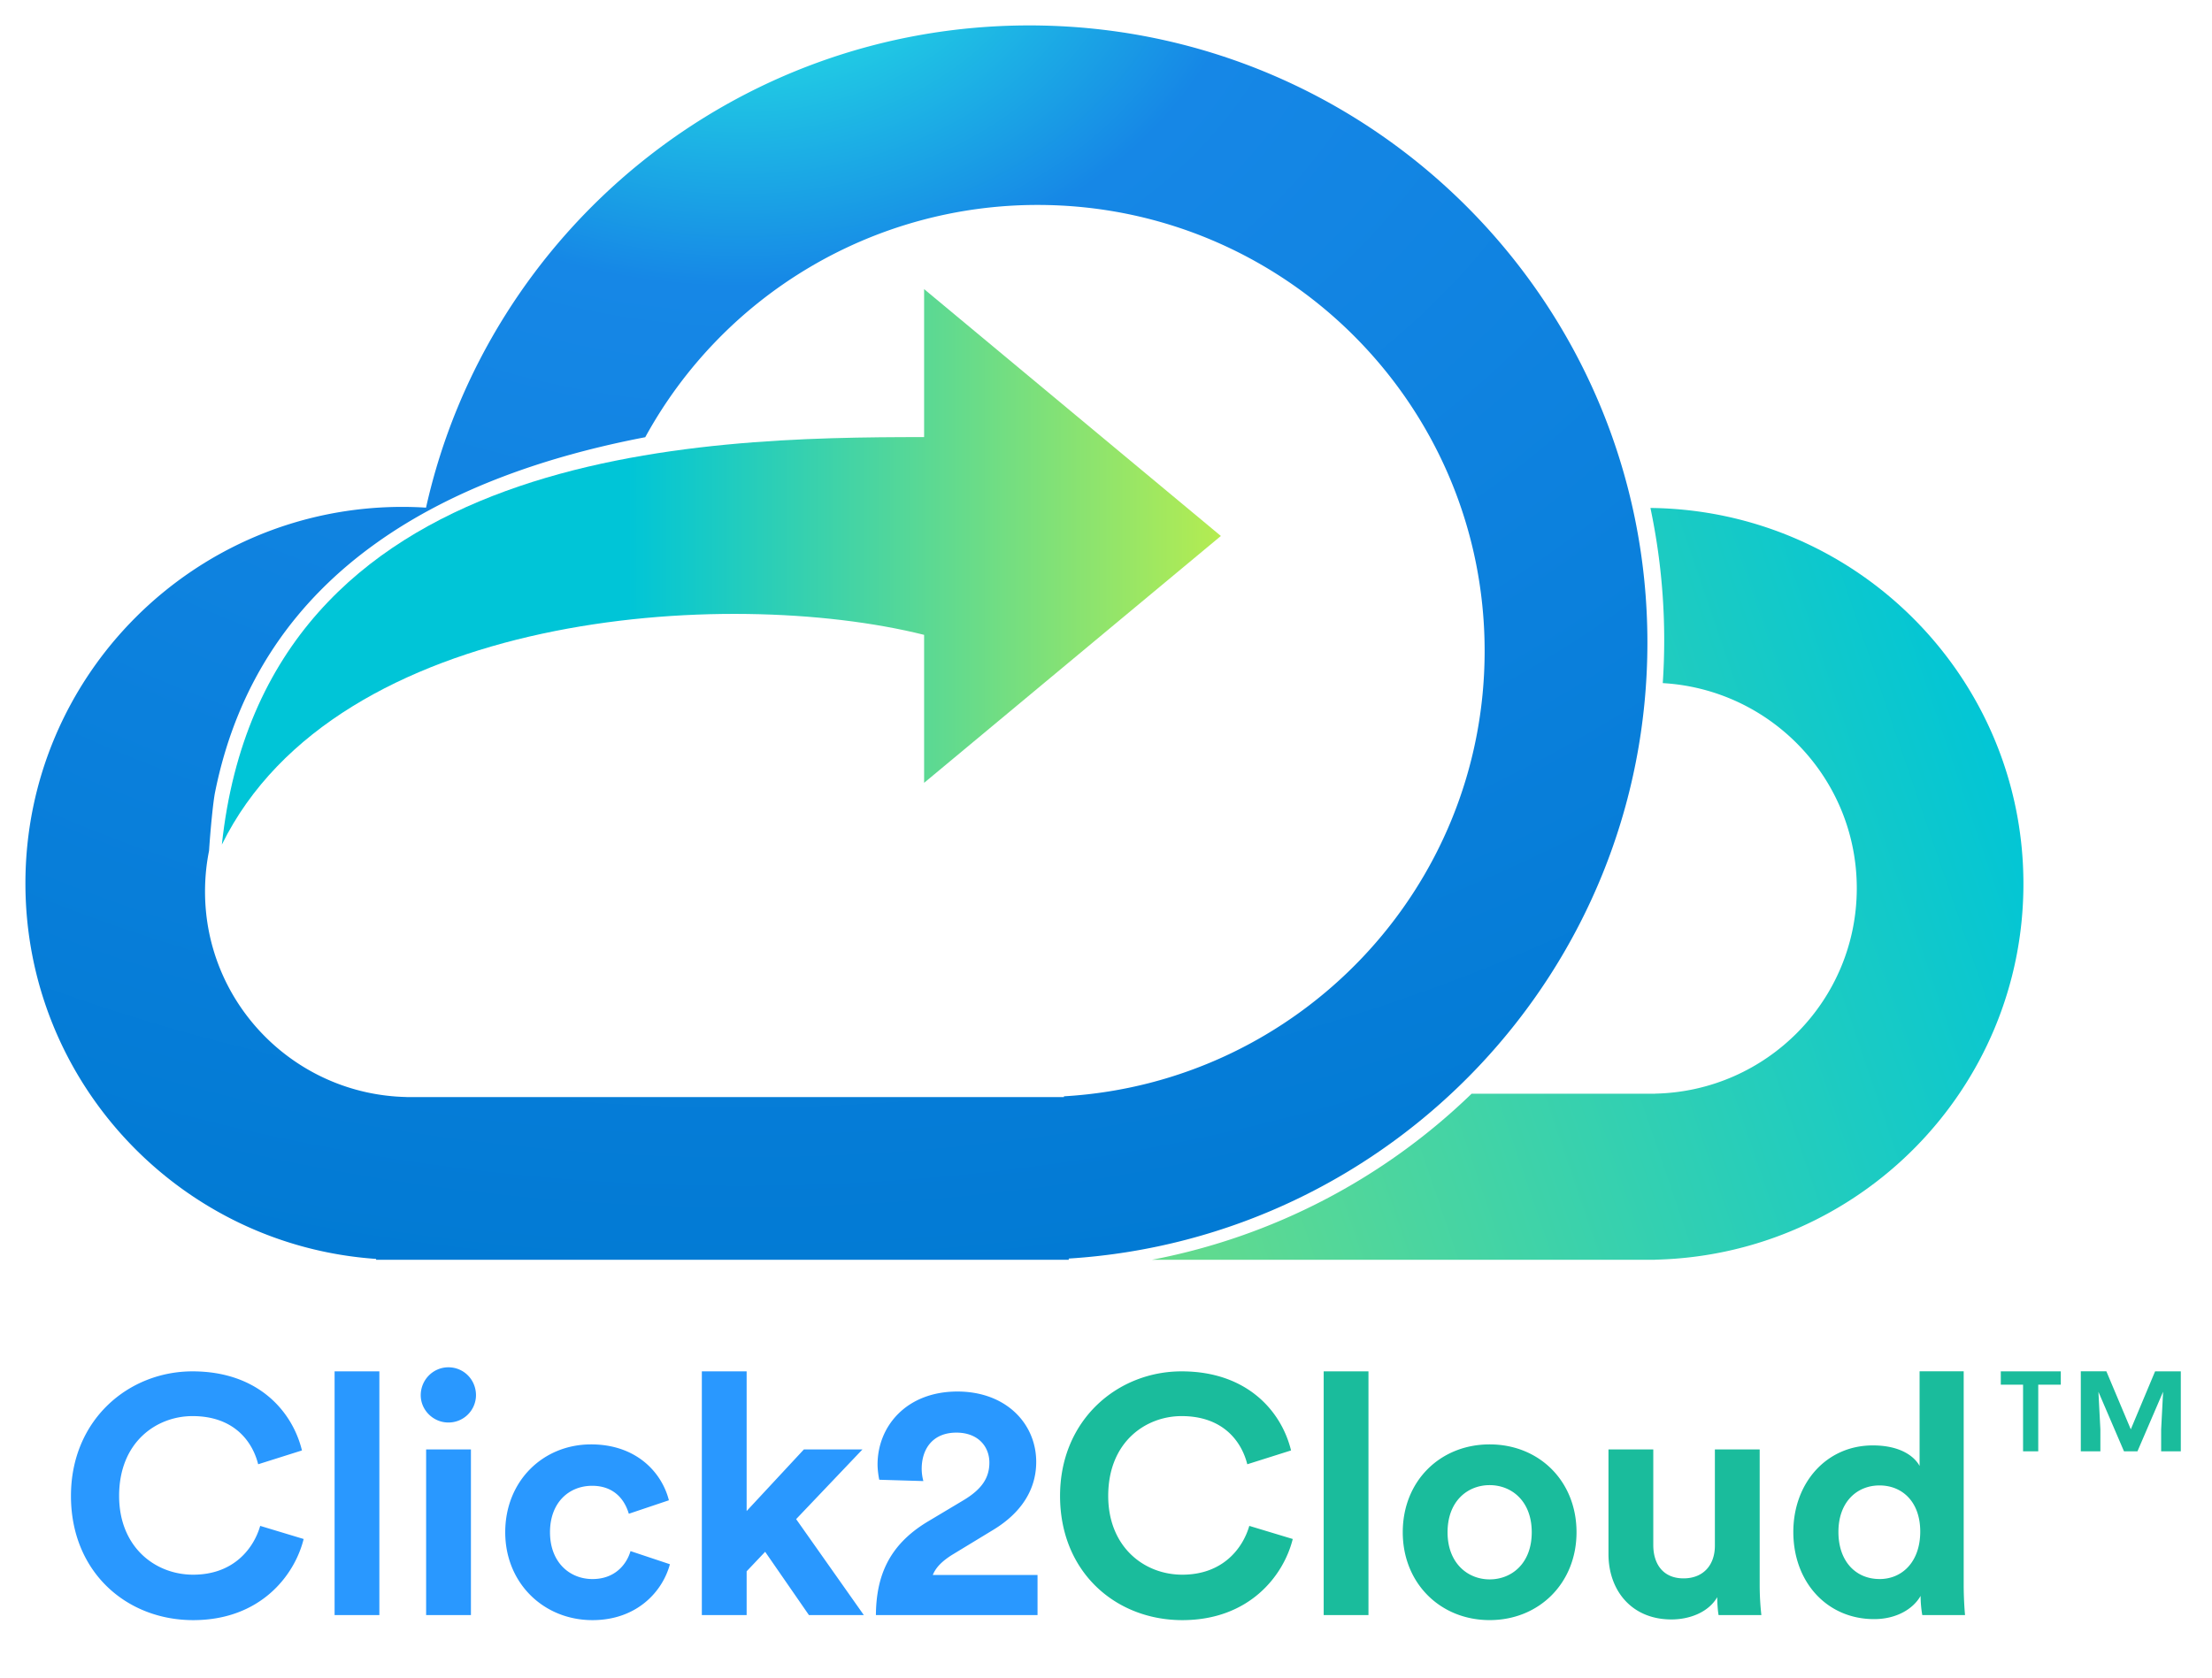 <svg xmlns="http://www.w3.org/2000/svg" xmlns:xlink="http://www.w3.org/1999/xlink" width="87" height="66"><defs><linearGradient id="c" x1="-.95" x2="1.015" y1=".96" y2=".375"><stop offset="0" stop-color="#B4EC51"/><stop offset="1" stop-color="#00C5D7"/></linearGradient><linearGradient id="e" x1=".999" x2=".407" y1=".502" y2=".502"><stop offset="0" stop-color="#B4EC51"/><stop offset="1" stop-color="#00C5D7"/></linearGradient><radialGradient id="d" cx="44.132%" cy="-10.767%" r="158.879%" fx="44.132%" fy="-10.767%" gradientTransform="matrix(.761 0 0 .761 .105 -.026)" gradientUnits="objectBoundingBox"><stop offset="0%" stop-color="#29FFE2"/><stop offset="26.33%" stop-color="#1687E6"/><stop offset="100%" stop-color="#0079D2"/></radialGradient><clipPath id="b"><use xlink:href="#a" clip-rule="evenodd"/></clipPath><path id="a" d="M0 0h87v66H0z"/></defs><g clip-path="url(#b)"><g fill-rule="evenodd"><path fill="url(#c)" d="M20.09 6.892A25.215 25.215 0 0 0 19.605 0c8.116.086 14.67 6.674 14.67 14.789 0 8.053-6.455 14.603-14.486 14.785v.004H0a24.772 24.772 0 0 0 12.572-6.534h7.216v-.002c4.397-.092 7.933-3.675 7.933-8.081 0-4.306-3.375-7.825-7.631-8.07Z" transform="translate(45.308 19.984)"/><path fill="url(#d)" d="M13.793 48.562h27.242v-.048c12.703-.8 22.759-11.344 22.759-24.233C63.794 10.871 52.909 0 39.483 0c-11.6 0-21.303 8.115-23.727 18.972-.307-.02-.617-.03-.928-.03C6.638 18.943 0 25.574 0 33.753c0 7.833 6.087 14.244 13.793 14.775v.035Zm43.599-23.95c0 9.346-7.318 16.984-16.547 17.519v.03H14.992v-.002c-4.394-.092-7.928-3.676-7.928-8.084 0-.549.054-1.084.158-1.602.062-.94.166-1.952.235-2.297 1.794-8.94 9.445-12.54 16.921-13.975a17.581 17.581 0 0 1 15.434-9.138c9.709 0 17.58 7.857 17.58 17.549Z" transform="translate(1 1)"/><path fill="url(#e)" d="M27.62 5.822c-8.756 0-25.94.322-27.62 16.032 4.517-9.173 19.844-10.197 27.62-8.252v5.822l11.672-9.712L27.62 0v5.822Z" transform="translate(8.726 11.374)"/></g><g fill-rule="evenodd"><path fill="#2998FF" d="M16.548 54.892c0-.61.49-1.1 1.086-1.1.61 0 1.087.49 1.087 1.1a1.08 1.08 0 0 1-1.087 1.072c-.596 0-1.086-.49-1.086-1.072Zm-13.757 3.96c0 2.993 2.185 4.887 4.808 4.887 2.635 0 3.986-1.749 4.344-3.192l-1.709-.516c-.252.874-1.033 1.92-2.636 1.92-1.51 0-2.913-1.1-2.913-3.099 0-2.132 1.483-3.14 2.887-3.14 1.629 0 2.357.994 2.582 1.895l1.722-.544c-.37-1.522-1.708-3.111-4.304-3.111-2.516-.001-4.781 1.906-4.781 4.9Zm12.13 4.688H13.16v-9.589h1.761v9.59Zm19-6.516-2.608 2.741 2.662 3.775h-2.159l-1.722-2.49-.728.768v1.722h-1.762v-9.589h1.762v5.496l2.251-2.423h2.305Zm.661 1.192 1.735.052a1.887 1.887 0 0 1-.066-.476c0-.808.45-1.43 1.364-1.43.861 0 1.298.555 1.298 1.178 0 .596-.291 1.046-1.02 1.483l-1.417.847c-1.536.928-2.013 2.16-2.026 3.67h6.357v-1.577h-4.12c.134-.331.412-.57.743-.782l1.655-1.006c1.06-.649 1.67-1.55 1.67-2.662 0-1.497-1.18-2.768-3.1-2.768-2 0-3.14 1.364-3.14 2.873.001.213.04.478.067.598Zm-12.95 2.066c0-1.179.756-1.828 1.656-1.828.874 0 1.285.556 1.444 1.1l1.576-.53c-.278-1.1-1.284-2.199-3.06-2.199-1.894 0-3.377 1.444-3.377 3.457 0 2 1.51 3.457 3.43 3.457 1.736 0 2.756-1.113 3.047-2.199l-1.55-.517c-.145.504-.596 1.1-1.496 1.1-.901 0-1.67-.663-1.67-1.84ZM16.76 63.54h1.762v-6.517H16.76v6.517Z"/><path fill="#1ABC9C" d="M41.693 58.852c0 2.993 2.185 4.887 4.808 4.887 2.635 0 3.986-1.749 4.344-3.192l-1.709-.516c-.252.874-1.033 1.92-2.636 1.92-1.51 0-2.913-1.1-2.913-3.099 0-2.132 1.483-3.14 2.887-3.14 1.629 0 2.357.994 2.583 1.895l1.721-.544c-.37-1.522-1.708-3.111-4.304-3.111-2.516-.001-4.781 1.906-4.781 4.9Zm12.13 4.688h-1.761v-9.589h1.761v9.59Zm23.411-9.589v8.41c0 .438.027.914.053 1.18h-1.682a4.504 4.504 0 0 1-.066-.756c-.292.516-.954.914-1.828.914-1.854 0-3.178-1.457-3.178-3.43 0-1.907 1.284-3.404 3.125-3.404 1.126 0 1.656.463 1.841.808V53.95h1.735Zm-18.645 2.874c1.947 0 3.417 1.443 3.417 3.456 0 2-1.47 3.457-3.417 3.457-1.947 0-3.417-1.457-3.417-3.457 0-2.013 1.47-3.456 3.417-3.456Zm8.952 6.012c0 .265.026.57.053.703h1.682a10.761 10.761 0 0 1-.066-1.179v-5.337h-1.762v3.787c0 .755-.45 1.285-1.232 1.285-.82 0-1.191-.582-1.191-1.311v-3.761h-1.762v4.118c0 1.418.9 2.57 2.477 2.57.689 0 1.443-.265 1.8-.875Zm-7.296-2.555c0 1.231-.795 1.854-1.656 1.854-.86 0-1.655-.636-1.655-1.854 0-1.232.794-1.854 1.655-1.854.86 0 1.656.622 1.656 1.854Zm13.678 1.84c-.927 0-1.616-.688-1.616-1.854 0-1.165.715-1.828 1.616-1.828.9 0 1.602.65 1.602 1.815 0 1.179-.701 1.868-1.602 1.868ZM81.053 54.476h-.887v2.622h-.597v-2.622h-.876v-.525h2.36v.525Zm1.793-.525.96 2.282.956-2.282h1.011v3.147H85v-.86l.077-1.485-1.009 2.345h-.529l-1.006-2.343.077 1.483v.86h-.77V53.95h1.006Z"/></g></g></svg>